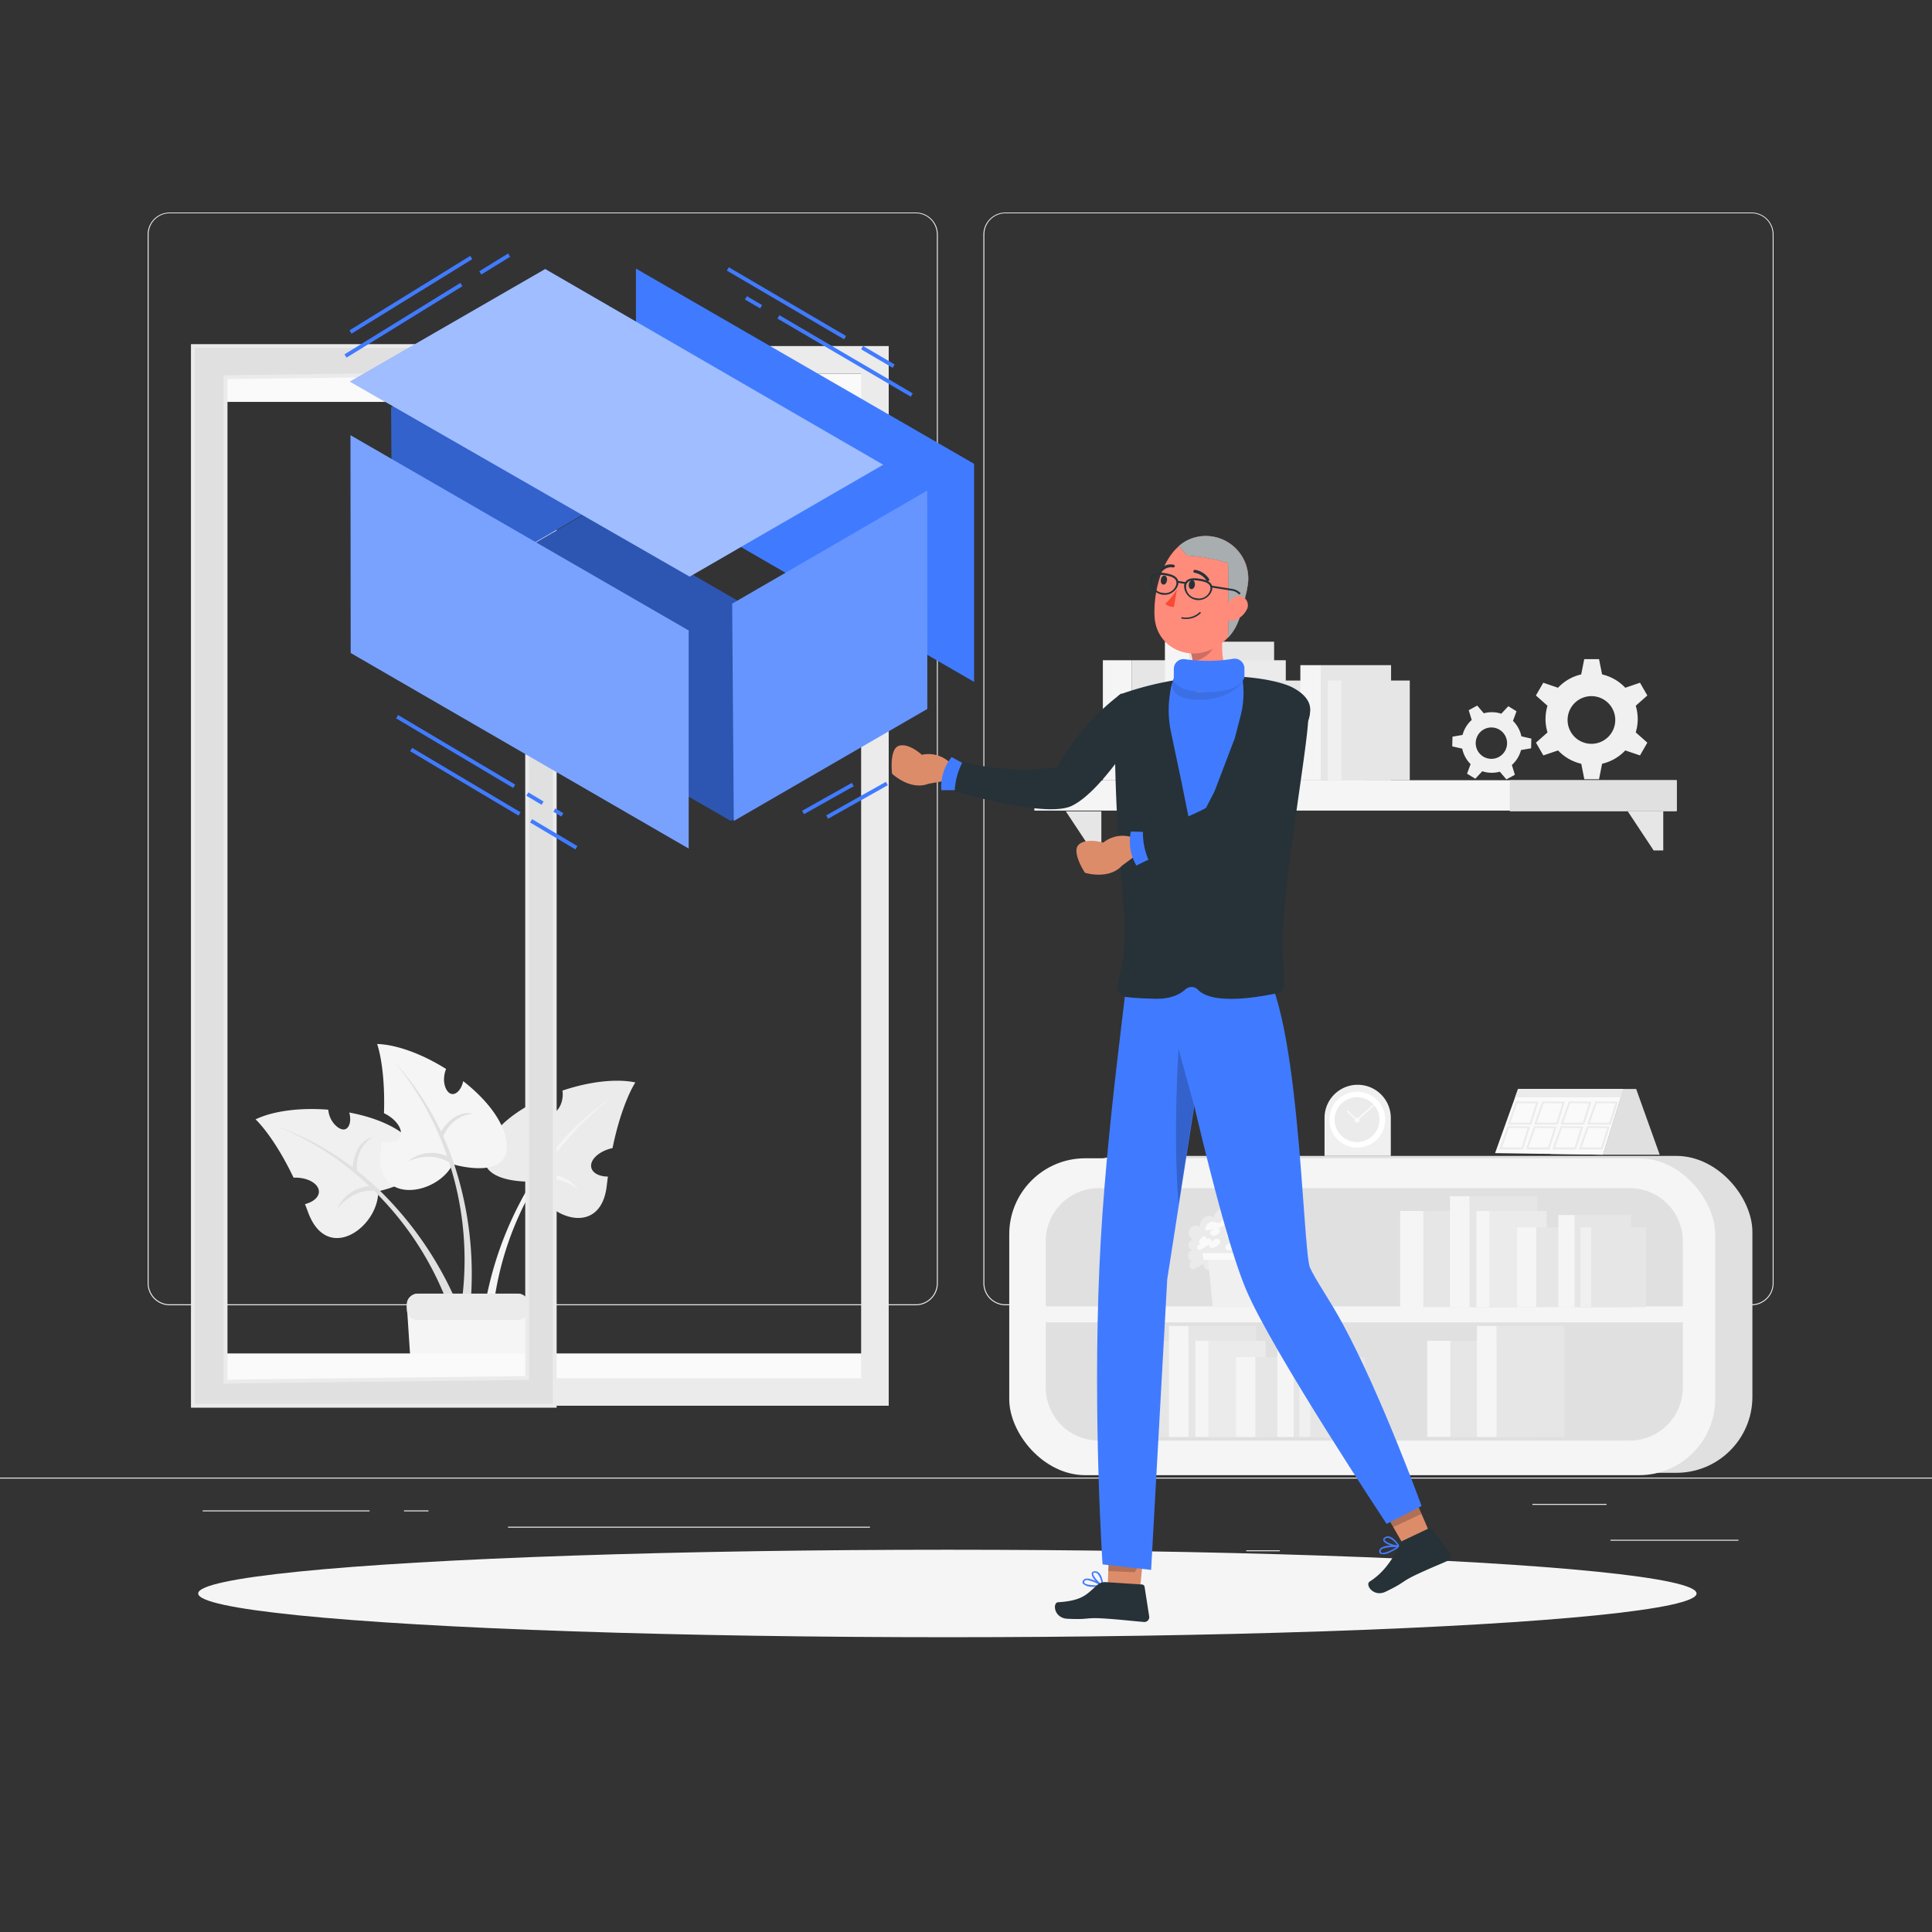 <svg xmlns="http://www.w3.org/2000/svg" viewBox="0 0 500 500"><rect x="0" y="0" width="500" height="500" fill="#333333" stroke="none"/><g id="freepik--background-complete--inject-3"><rect x="416.78" y="398.49" width="33.12" height="0.25" style="fill:#ebebeb"></rect><rect x="322.53" y="401.21" width="8.69" height="0.25" style="fill:#ebebeb"></rect><rect x="396.59" y="389.21" width="19.19" height="0.25" style="fill:#ebebeb"></rect><rect x="52.46" y="390.89" width="43.19" height="0.25" style="fill:#ebebeb"></rect><rect x="104.56" y="390.89" width="6.33" height="0.25" style="fill:#ebebeb"></rect><rect x="131.47" y="395.11" width="93.68" height="0.25" style="fill:#ebebeb"></rect><path d="M237,337.8H43.92a5.71,5.71,0,0,1-5.71-5.71V60.66A5.71,5.71,0,0,1,43.92,55H237a5.71,5.71,0,0,1,5.71,5.71V332.09A5.71,5.71,0,0,1,237,337.8ZM43.92,55.2a5.47,5.47,0,0,0-5.46,5.46V332.09a5.47,5.47,0,0,0,5.46,5.46H237a5.47,5.47,0,0,0,5.46-5.46V60.66A5.47,5.47,0,0,0,237,55.2Z" style="fill:#ebebeb"></path><path d="M453.31,337.8H260.21a5.72,5.72,0,0,1-5.71-5.71V60.66A5.72,5.72,0,0,1,260.21,55h193.1A5.71,5.71,0,0,1,459,60.66V332.09A5.71,5.71,0,0,1,453.31,337.8ZM260.21,55.2a5.47,5.47,0,0,0-5.46,5.46V332.09a5.47,5.47,0,0,0,5.46,5.46h193.1a5.47,5.47,0,0,0,5.46-5.46V60.66a5.47,5.47,0,0,0-5.46-5.46Z" style="fill:#ebebeb"></path><rect y="382.4" width="500" height="0.25" style="fill:#ebebeb"></rect><path d="M107.05,296c-3.29-4.06-9.67-6.78-16.66-8.08.55,2,.13,3.85-1,4.3s-3.09-.91-4-3.17a6.87,6.87,0,0,1-.44-1.86c-7-.57-14.1.24-18.81,2.5,0,0,4.61,4.16,9.83,15.08h.48c3.38,0,6.1,1.67,6.08,3.65,0,1.44-1.49,2.67-3.6,3.21.28.7.55,1.41.82,2.15,5,13.46,18.25,3.73,18.13-5.48C97.88,308.28,114.44,305.1,107.05,296Z" style="fill:#f0f0f0"></path><path d="M71.79,291.51l-.37-.14Z" style="fill:#e0e0e0"></path><path d="M118.49,337.9c-.29-.72-.73-1.79-1.35-3.13a91.15,91.15,0,0,0-18.79-26.59h0c-1.85-1.78-3.83-3.53-6-5.22-.12-1.67,0-6.13,4.12-8.69,0,0-4.55.68-5.2,7.85a72.6,72.6,0,0,0-19.5-10.61A76.29,76.29,0,0,1,95.61,307a9.74,9.74,0,0,0-8.35,5.9c.2-.28,3.69-5.05,9.53-4.77q.52.51,1,1.05a81.14,81.14,0,0,1,17,25.55c.54,1.27,1.06,2.59,1.55,3.93a1.13,1.13,0,0,0,2.19-.38A1.25,1.25,0,0,0,118.49,337.9Z" style="fill:#e0e0e0"></path><path d="M126.21,296.08c2.22-4.74,7.75-8.9,14.23-11.85-.05,2.07.79,3.77,2.05,3.92s2.78-1.63,3.08-4a7.12,7.12,0,0,0,0-1.91c6.71-2.26,13.75-3.17,18.86-2.11,0,0-3.47,5.14-5.91,17l-.47.11c-3.27.85-5.52,3.09-5,5,.36,1.4,2.09,2.24,4.27,2.26-.09.74-.19,1.5-.28,2.28-1.58,14.26-16.8,8-18.91-1C138.07,305.8,121.23,306.7,126.21,296.08Z" style="fill:#ebebeb"></path><path d="M159.36,283.25l.33-.23Z" style="fill:#f5f5f5"></path><path d="M140.71,302.93a77.13,77.13,0,0,1,18-19.2A72.09,72.09,0,0,0,143,298.24a12,12,0,0,0-2.27-4.09l-.06-.07a5.94,5.94,0,0,0-4.6-2.21,8.4,8.4,0,0,1,4.6,3.58.21.21,0,0,1,.06.1,10.9,10.9,0,0,1,1.43,3.76c-.49.64-1,1.27-1.43,1.91l-.06.08c-1.08,1.5-2.1,3-3,4.51q-1.81,2.9-3.28,5.76a.19.19,0,0,0-.05.1,91.19,91.19,0,0,0-8.24,23.1c-.45,2.11-.71,3.75-.85,4.75a1.12,1.12,0,0,0,1,1.26h.14a1.12,1.12,0,0,0,1.11-1c.19-1.71.42-3.38.7-5a80.81,80.81,0,0,1,6.15-20.25l.05-.12a78.88,78.88,0,0,1,4-7.68h0l.76-1.28a11.71,11.71,0,0,1,1.55-.34h.06a12.15,12.15,0,0,1,8.8,2.69,9.68,9.68,0,0,0-8.8-3.84h-.06a6.25,6.25,0,0,0-.67.11c.22-.35.45-.69.67-1A.33.33,0,0,0,140.71,302.93Z" style="fill:#f5f5f5"></path><path d="M130.94,294.66c-1.05-5.13-5.45-10.48-11.06-14.86-.43,2-1.65,3.47-2.91,3.33s-2.32-2.23-2-4.63a6.87,6.87,0,0,1,.48-1.85c-6-3.77-12.63-6.3-17.85-6.47,0,0,2.17,5.82,1.77,17.92.14.07.29.13.43.21,3,1.59,4.65,4.29,3.71,6-.68,1.28-2.55,1.68-4.68,1.19-.08.75-.16,1.51-.26,2.29-1.8,14.24,14.46,11.73,18.61,3.5C117.13,301.33,133.3,306.15,130.94,294.66Z" style="fill:#f5f5f5"></path><path d="M101.72,274.41l-.27-.29Z" style="fill:#e0e0e0"></path><path d="M114.7,294.06c.67-1.53,2.84-5.43,7.66-5.8,0,0-4.34-1.49-8.23,4.56a72.23,72.23,0,0,0-12.06-18,77.21,77.21,0,0,1,13.62,24.38,9.93,9.93,0,0,0-7-.37,9.77,9.77,0,0,0-3.13,1.74,13,13,0,0,1,3.31-1,10.76,10.76,0,0,1,7.35,1.2l.45,1.41a81.72,81.72,0,0,1,3.09,32.63c-.07.69-.15,1.38-.24,2.08a1.15,1.15,0,0,0,1,1.28h.14a1.11,1.11,0,0,0,1.11-1c.06-.58.13-1.36.18-2.35a90.7,90.7,0,0,0-4.35-33.32A77.5,77.5,0,0,0,114.7,294.06Z" style="fill:#e0e0e0"></path><path d="M136.87,337.9l0,.29h0l-.08,1.22h0l-1.6,24.37H106.93l0-.47-.33-5.09,0-.47-.4-6.07-.81-12.27h0l-.08-1.22h0l0-.29a3.24,3.24,0,0,1,.1-.89v0l0-.09c0-.11.07-.2.11-.31a1.82,1.82,0,0,1,.16-.31l0-.08a1,1,0,0,1,.12-.16,1.05,1.05,0,0,1,.07-.11l.16-.19a2.24,2.24,0,0,1,.36-.33l.16-.13a2.88,2.88,0,0,1,1.33-.48l.31,0h25.77l.3,0h.13a2.88,2.88,0,0,1,1.72.92,1.46,1.46,0,0,1,.16.19.41.41,0,0,1,.07.11,1,1,0,0,1,.12.16l0,.08.15.31c0,.11.08.2.11.31l0,.09v0A2.9,2.9,0,0,1,136.87,337.9Z" style="fill:#f5f5f5"></path><path d="M136.77,337a2.92,2.92,0,0,0-2.83-2.21H108.17a2.94,2.94,0,0,0-2.84,2.21l-.08,1.22.08,1.22a2.94,2.94,0,0,0,2.84,2.21h25.77a2.92,2.92,0,0,0,2.83-2.21l.08-1.22Z" style="fill:#ebebeb"></path><rect x="139.27" y="96.7" width="86.38" height="7.31" style="fill:#fafafa"></rect><rect x="143.27" y="350.27" width="86.38" height="7.31" style="fill:#fafafa"></rect><path d="M136.42,104V278.55a47.93,47.93,0,0,1,5.6-3.18l1.23-.58V275c0,.15,0,.31,0,.46s0,.29,0,.43a.22.22,0,0,0,0,.08c0,.14,0,.28.07.41s.06.28.1.42V104Zm-.06-14.45V363.8H230V89.56Zm86.5,7.14v260H143.49V96.7ZM136.42,104V278.55a47.93,47.93,0,0,1,5.6-3.18l1.23-.58V275c0,.15,0,.31,0,.46s0,.29,0,.43a.22.22,0,0,0,0,.08c0,.14,0,.28.07.41s.06.28.1.42V104Z" style="fill:#ebebeb"></path><rect x="53.61" y="96.7" width="86.38" height="7.31" style="fill:#fafafa"></rect><rect x="50.61" y="350.27" width="86.38" height="7.31" style="fill:#fafafa"></rect><path d="M49.92,89.56V363.8h93.64V89.56Zm8.45,268.06v-260l78-1h.06v260h-.06l-30.18.37h-.85l-43.67.53Z" style="fill:#e0e0e0;stroke:#ebebeb;stroke-miterlimit:10"></path><rect x="292.89" y="170.87" width="29.19" height="31.07" style="fill:#e6e6e6"></rect><rect x="285.42" y="170.87" width="7.48" height="31.07" style="fill:#f5f5f5"></rect><rect x="307.81" y="166.07" width="21.93" height="35.86" style="fill:#e6e6e6"></rect><rect x="301.48" y="166.07" width="6.34" height="35.86" style="fill:#f5f5f5"></rect><rect x="314.27" y="170.87" width="18.49" height="31.07" style="fill:#ebebeb"></rect><rect x="310.05" y="170.87" width="4.22" height="31.07" style="fill:#f5f5f5"></rect><rect x="329.4" y="176.12" width="24.25" height="25.81" style="fill:#e6e6e6"></rect><rect x="323.19" y="176.12" width="6.21" height="25.81" style="fill:#f5f5f5"></rect><rect x="341.79" y="172.14" width="18.22" height="29.8" style="fill:#e6e6e6"></rect><rect x="336.53" y="172.14" width="5.27" height="29.8" style="fill:#f5f5f5"></rect><rect x="347.16" y="176.12" width="17.69" height="25.81" style="fill:#e6e6e6"></rect><rect x="343.65" y="176.12" width="3.51" height="25.81" style="fill:#f0f0f0"></rect><rect x="267.69" y="201.92" width="166.24" height="7.86" style="fill:#f5f5f5"></rect><polygon points="430.45 209.97 421.26 209.97 427.96 220.09 430.45 220.09 430.45 209.97" style="fill:#e6e6e6"></polygon><polygon points="285.03 209.97 275.83 209.97 282.53 220.09 285.03 220.09 285.03 209.97" style="fill:#e6e6e6"></polygon><path d="M400.51,189.54l-3,2.66,1.91,3.3,3.81-1.29a11.89,11.89,0,0,0,6,3.45l.79,4h3.81l.79-4a11.93,11.93,0,0,0,6-3.45l3.81,1.29,1.9-3.3-3-2.66a11.89,11.89,0,0,0,0-6.89l3-2.66-1.9-3.3-3.81,1.3a11.86,11.86,0,0,0-6-3.45l-.79-3.95H410l-.79,3.95a11.82,11.82,0,0,0-6,3.45l-3.81-1.3-1.91,3.3,3,2.66a11.89,11.89,0,0,0,0,6.89Zm5.18-3.21a6.17,6.17,0,1,1,6.17,6.17A6.17,6.17,0,0,1,405.69,186.33Z" style="fill:#f0f0f0"></path><path d="M378.51,190.2l-2.61.45-.06,2.51,2.58.59a7.87,7.87,0,0,0,2.17,4l-.92,2.48,2.14,1.31,1.8-1.94a7.81,7.81,0,0,0,4.54.11l1.7,2,2.2-1.2-.78-2.53a8.14,8.14,0,0,0,1.47-1.76,7.94,7.94,0,0,0,.9-2.11l2.61-.45.06-2.51-2.58-.59a7.87,7.87,0,0,0-2.17-4l.91-2.48-2.13-1.31-1.81,1.94a7.78,7.78,0,0,0-4.53-.11l-1.7-2-2.2,1.2.78,2.53a7.86,7.86,0,0,0-2.37,3.87Zm4,0a4.06,4.06,0,1,1,1.34,5.59A4.06,4.06,0,0,1,382.53,190.18Z" style="fill:#f0f0f0"></path><rect x="390.74" y="201.92" width="43.19" height="8.05" style="fill:#e0e0e0"></rect><rect x="270.82" y="299.15" width="182.7" height="82.01" rx="19.67" style="fill:#e0e0e0"></rect><rect x="261.19" y="299.76" width="182.7" height="82.01" rx="19.67" style="fill:#f5f5f5"></rect><path d="M284.38,307.49h137.4a13.74,13.74,0,0,1,13.74,13.74v16.86a0,0,0,0,1,0,0H270.64a0,0,0,0,1,0,0V321.23A13.74,13.74,0,0,1,284.38,307.49Z" style="fill:#e0e0e0"></path><path d="M270.64,342.22H435.51a0,0,0,0,1,0,0v16.86a13.74,13.74,0,0,1-13.74,13.74H284.38a13.74,13.74,0,0,1-13.74-13.74V342.22A0,0,0,0,1,270.64,342.22Z" style="fill:#e0e0e0"></path><rect x="368.36" y="313.41" width="23.37" height="24.87" style="fill:#e6e6e6"></rect><rect x="362.37" y="313.41" width="5.99" height="24.87" style="fill:#f5f5f5"></rect><rect x="380.3" y="309.58" width="17.55" height="28.71" style="fill:#e6e6e6"></rect><rect x="375.23" y="309.58" width="5.07" height="28.71" style="fill:#f5f5f5"></rect><rect x="385.47" y="313.41" width="14.8" height="24.87" style="fill:#ebebeb"></rect><rect x="382.09" y="313.41" width="3.38" height="24.87" style="fill:#f5f5f5"></rect><rect x="397.58" y="317.62" width="19.41" height="20.67" style="fill:#e6e6e6"></rect><rect x="392.61" y="317.62" width="4.97" height="20.67" style="fill:#f5f5f5"></rect><rect x="407.5" y="314.43" width="14.58" height="23.85" style="fill:#e6e6e6"></rect><rect x="403.29" y="314.43" width="4.22" height="23.85" style="fill:#f5f5f5"></rect><rect x="411.8" y="317.62" width="14.17" height="20.67" style="fill:#e6e6e6"></rect><rect x="408.99" y="317.62" width="2.81" height="20.67" style="fill:#f0f0f0"></rect><rect x="295.64" y="347" width="23.37" height="24.87" style="fill:#e6e6e6"></rect><rect x="289.65" y="347" width="5.99" height="24.87" style="fill:#f5f5f5"></rect><rect x="307.58" y="343.17" width="17.55" height="28.71" style="fill:#e6e6e6"></rect><rect x="302.51" y="343.17" width="5.07" height="28.71" style="fill:#f5f5f5"></rect><rect x="375.36" y="347" width="23.37" height="24.87" style="fill:#e6e6e6"></rect><rect x="369.37" y="347" width="5.99" height="24.87" style="fill:#f5f5f5"></rect><rect x="387.3" y="343.17" width="17.55" height="28.71" style="fill:#e6e6e6"></rect><rect x="382.23" y="343.17" width="5.07" height="28.71" style="fill:#f5f5f5"></rect><rect x="312.75" y="347" width="14.8" height="24.87" style="fill:#ebebeb"></rect><rect x="309.37" y="347" width="3.38" height="24.87" style="fill:#f5f5f5"></rect><rect x="324.87" y="351.21" width="19.41" height="20.67" style="fill:#e6e6e6"></rect><rect x="319.9" y="351.21" width="4.97" height="20.67" style="fill:#f5f5f5"></rect><rect x="334.78" y="348.03" width="14.58" height="23.85" style="fill:#e6e6e6"></rect><rect x="330.58" y="348.03" width="4.22" height="23.85" style="fill:#f5f5f5"></rect><rect x="339.08" y="351.21" width="14.17" height="20.67" style="fill:#e6e6e6"></rect><rect x="336.27" y="351.21" width="2.81" height="20.67" style="fill:#f0f0f0"></rect><path d="M318.82,314.17a2.51,2.51,0,0,0-2.67-1.33,2.65,2.65,0,0,0-2,2.3,2.23,2.23,0,0,0-2.53-.06,2.51,2.51,0,0,0-1,2.45,1.86,1.86,0,0,0-2.71.55,2.08,2.08,0,0,0,.83,2.77,1.34,1.34,0,0,0,.06,2.67,1.46,1.46,0,0,0-1.33,1.27,1.52,1.52,0,0,0,1,1.58,1.21,1.21,0,0,0-.29,1.88,1.09,1.09,0,0,0,1.72-.55.36.36,0,0,0,.57.09.4.4,0,0,0-.11-.6.67.67,0,0,0,1.15-.29,1.64,1.64,0,0,0,2.22,1.76,1,1,0,0,0,.66,1.35,2.3,2.3,0,0,0,1.62-.31,3.54,3.54,0,0,1,1.58-.53,4.79,4.79,0,0,1,1.41.39,4.25,4.25,0,0,0,4.31-1.14,1.83,1.83,0,0,0,3.07-.47,1.39,1.39,0,0,0,1.21,1.1,1.36,1.36,0,0,0,1.31-.95c0,.27,0,.53,0,.79a13.38,13.38,0,0,1,3.26-3.63,1.73,1.73,0,0,0-1.19-1.84,3.23,3.23,0,0,0,.07-6.13,1.53,1.53,0,0,0-1.47.2.93.93,0,0,0,0,1.4,3,3,0,0,0-1.27-3.34,2.63,2.63,0,0,0-3.33.72,1.68,1.68,0,0,0,0-1.85,1.47,1.47,0,0,0-1.66-.56,1.67,1.67,0,0,0-1.81-1.36,1.73,1.73,0,0,0-1.35,1.85.85.85,0,0,0-1.53-.29C318.23,313.94,318.82,314.17,318.82,314.17Z" style="fill:#ebebeb"></path><path d="M319.12,322.15a1.53,1.53,0,0,0-1.15-.27,1.05,1.05,0,0,0-.83.78.82.82,0,0,0,.55.94c.48.11,1-.28,1.44-.21a3.65,3.65,0,0,1,.5.15,2.45,2.45,0,0,0,2-.7,2.27,2.27,0,0,0,.55-.52.72.72,0,0,0,.06-.72.93.93,0,0,0-.95-.31,3.73,3.73,0,0,0-1.94.81l.05-.34Z" style="fill:#fafafa"></path><path d="M329.25,321.55a2.1,2.1,0,0,0-.61-.32.63.63,0,0,0-.63.18.64.64,0,0,0,.17.84,1.85,1.85,0,0,0,.89.3c.32.05.73.06.89-.22a.58.58,0,0,0-.15-.65,1.85,1.85,0,0,0-.63-.31Z" style="fill:#fafafa"></path><path d="M313.24,316.28a2.24,2.24,0,0,0-1.29,1.55.53.53,0,0,0,.14.58.58.58,0,0,0,.43,0l1.86-.44a2.6,2.6,0,0,0-.84.44.9.9,0,0,0-.31.85.86.86,0,0,0,.86.58,1.86,1.86,0,0,0,1-.41,1.28,1.28,0,0,0,.64-.95c0-.4-.49-.76-.8-.51a6.54,6.54,0,0,0,2-.91,1.76,1.76,0,0,0,.58-.54.75.75,0,0,0,.06-.75c-.63-1.15-1.44.54-1.83.69C315,316.75,314.18,315.89,313.24,316.28Z" style="fill:#fafafa"></path><path d="M310.36,321.2a.6.6,0,0,0,.16.64.39.39,0,0,0,.59-.12,2.1,2.1,0,0,0-1.11.63c-.26.35-.2,1,.22,1.09a1,1,0,0,0,.77-.17A14.33,14.33,0,0,0,312.9,322c-.18.42.26.9.72.94a2.22,2.22,0,0,0,1.29-.45c.49-.29,1-.74.92-1.29a1,1,0,0,0-1.21-.56,2.79,2.79,0,0,0-1.16.89c.26-.38-.11-.94-.56-1a1.37,1.37,0,0,0-1.16.53c.51-.28.63-1-.06-1.1C311.23,319.91,310.47,320.83,310.36,321.2Z" style="fill:#fafafa"></path><path d="M324.51,319.55a.77.77,0,0,0-1,.51.78.78,0,0,0,.61.92,1.22,1.22,0,0,0-.79.41.62.62,0,0,0-.16.46.56.56,0,0,0,.55.43,1.71,1.71,0,0,0,.72-.21,1.47,1.47,0,0,0-.71.21.46.46,0,0,0-.1.65.59.59,0,0,0,.59.07,3.07,3.07,0,0,0,1.22-.68,1.16,1.16,0,0,0,1,.42.7.7,0,0,0,.58-.83.74.74,0,0,0-.63-.45,1.88,1.88,0,0,0-.81.12,1.53,1.53,0,0,0,.65-.71c.1-.31-.11-.73-.44-.71s-.55.53-.84.71C324.63,320.54,325.3,319.84,324.51,319.55Z" style="fill:#fafafa"></path><path d="M317.9,318a1.5,1.5,0,0,0-.53,1.34,1.54,1.54,0,0,0,.8,1.37,1.26,1.26,0,0,0,1.63-1,1.79,1.79,0,0,0-1-1.79A1,1,0,0,0,317.9,318Z" style="fill:#fafafa"></path><path d="M322.59,317.42l.17.15a.84.84,0,1,0-1.23,1.13.88.88,0,0,0,1.23-.09,1.24,1.24,0,0,0,1.46-.27A1,1,0,0,0,324,317a.77.77,0,0,0-1.12.66l-.2-.22Z" style="fill:#fafafa"></path><path d="M327.75,318.25a2.68,2.68,0,0,0-.79,1.13.91.91,0,0,0,.53,1.13c.44.12.87-.25,1.12-.64a1.37,1.37,0,0,0,.28-1.17c-.13-.4-.7-.63-1-.33Z" style="fill:#fafafa"></path><path d="M320.31,315.54a.77.77,0,0,0-1.06-.29.91.91,0,0,0-.32,1.09,1.14,1.14,0,0,0,.95.69c.51.06,1.11-.35,1-.85a1.1,1.1,0,0,0,1,.37,2.64,2.64,0,0,0,1-.38c.43-.25.88-.63.84-1.12a.87.87,0,0,0-.81-.72,1.45,1.45,0,0,0-1.07.4c-.23.2-.43.44-.68.62a.87.87,0,0,1-.87.12Z" style="fill:#fafafa"></path><polygon points="326.67 338.28 313.86 338.28 312.61 325.38 327.92 325.38 326.67 338.28" style="fill:#f0f0f0"></polygon><polygon points="328.91 326.04 311.49 326.04 311.18 324.32 329.23 324.32 328.91 326.04" style="fill:#fafafa"></polygon><polygon points="429.53 298.84 414.83 298.84 419.44 284 420.11 281.83 423.44 281.83 429.53 298.84" style="fill:#e0e0e0"></polygon><polygon points="420.11 281.83 419.44 284 414.83 298.84 401.24 298.64 396.87 284 396.2 281.83 420.11 281.83" style="fill:#e0e0e0"></polygon><polygon points="420.11 281.83 419.44 284 414.83 298.84 386.92 298.43 392.87 281.83 420.11 281.83" style="fill:#fafafa"></polygon><polygon points="420.11 281.83 419.44 284 392.1 284 392.87 281.83 420.11 281.83" style="fill:#ebebeb"></polygon><path d="M396.3,291.05h-6.13l2.14-6,5.86.07Zm-5.42-.5h5.05l1.56-5-4.83-.05Z" style="fill:#ebebeb"></path><path d="M403.15,291.05H397l2.13-6,5.87.07Zm-5.42-.5h5.06l1.56-5-4.83-.05Z" style="fill:#ebebeb"></path><path d="M410,291.05h-6.13l2.14-6,5.86.07Zm-5.42-.5h5.05l1.56-5-4.83-.05Z" style="fill:#ebebeb"></path><path d="M416.87,291.05h-6.13l2.14-6,5.86.07Zm-5.42-.5h5.05l1.56-5-4.83-.05Z" style="fill:#ebebeb"></path><path d="M394.16,297.46H388l2.14-6,5.86.07Zm-5.42-.5h5.05l1.56-5-4.83-.06Z" style="fill:#ebebeb"></path><path d="M401,297.46h-6.13l2.14-6,5.86.07Zm-5.43-.5h5.06l1.56-5-4.83-.06Z" style="fill:#ebebeb"></path><path d="M407.87,297.46h-6.13l2.14-6,5.86.07Zm-5.42-.5h5.06l1.55-5-4.83-.06Z" style="fill:#ebebeb"></path><path d="M414.73,297.46H408.6l2.14-6,5.86.07Zm-5.42-.5h5.05l1.56-5-4.83-.06Z" style="fill:#ebebeb"></path><path d="M359.94,299.15H342.79v-9.84a8.57,8.57,0,0,1,8.57-8.57h0a8.58,8.58,0,0,1,8.58,8.57Z" style="fill:#f0f0f0"></path><circle cx="351.26" cy="289.77" r="7.23" style="fill:#fff"></circle><path d="M357,289.77a5.8,5.8,0,1,1-5.8-5.81A5.8,5.8,0,0,1,357,289.77Z" style="fill:#ebebeb"></path><path d="M351.84,289.9a.63.63,0,1,1-.63-.63A.63.63,0,0,1,351.84,289.9Z" style="fill:#fafafa"></path><polygon points="351.14 290.13 348.49 287.63 348.75 287.36 351.15 289.62 355.46 285.81 355.71 286.09 351.14 290.13" style="fill:#fafafa"></polygon></g><g id="freepik--Shadow--inject-3"><ellipse id="freepik--path--inject-3" cx="245.18" cy="412.39" rx="193.89" ry="11.32" style="fill:#f5f5f5"></ellipse></g><g id="freepik--Character--inject-3"><polygon points="296.54 395.93 295.04 411.27 286.67 410.48 287.33 393.75 296.54 395.93" style="fill:#dd8c6a"></polygon><path d="M282.72,410.67a3.62,3.62,0,0,1-2.46-.81.76.76,0,0,1,.08-.87,1,1,0,0,1,.66-.43c1.44-.3,4.29,1.58,4.42,1.67a.19.19,0,0,1,.08.21.23.23,0,0,1-.17.16A15.18,15.18,0,0,1,282.72,410.67Zm-1.25-1.74a1.2,1.2,0,0,0-.38,0,.6.6,0,0,0-.42.25c-.16.24-.12.37-.06.44.35.58,2.49.73,4.08.63A9.55,9.55,0,0,0,281.47,408.93Z" style="fill:#407BFF"></path><path d="M285.3,410.59a.14.14,0,0,1-.09,0c-1-.52-2.9-2.49-2.66-3.43,0-.23.23-.5.78-.52a1.53,1.53,0,0,1,1.1.42c1,1,1.1,3.26,1.11,3.37a.19.19,0,0,1-.1.17A.17.17,0,0,1,285.3,410.59ZM283.44,407h-.11c-.37,0-.4.15-.42.2-.09.57,1.16,2.09,2.17,2.78a4.7,4.7,0,0,0-1-2.67,1.06,1.06,0,0,0-.68-.3Z" style="fill:#407BFF"></path><path d="M286.27,409.46l9.26.6a.74.74,0,0,1,.69.63l1.19,7.64a1.26,1.26,0,0,1-1.29,1.44c-3.33-.27-6.29-.65-10.44-.91-4.91-.31-3.7.36-9.47.07-3.48-.18-3.86-4.17-2.38-4.27,6.8-.41,7.63-2.41,10.39-4.65A3,3,0,0,1,286.27,409.46Z" style="fill:#263238"></path><polygon points="286.96 403.03 293.21 402.73 295.77 403.77 293.62 406.89 286.81 406.59 286.96 403.03" style="opacity:0.2"></polygon><path d="M316.08,241.35l-14,89.71-4.17,75.23-12.57-1.43s-2.55-37.6-.81-77.1c1.57-35.68,7.41-73,8.19-84.86l4.57-8.26,9.25,1.06Z" style="fill:#407BFF"></path><path d="M370.8,398.55l-6.37,3.34s-1.48-2.55-3.86-6.68l-1.72-3,7.61-3.41.1-.05c.07.17.15.34.22.5.39.9.75,1.74,1.1,2.53C369.69,396,370.8,398.55,370.8,398.55Z" style="fill:#dd8c6a"></path><path d="M359.84,401.7a3.59,3.59,0,0,1-2.55.46.75.75,0,0,1-.35-.8,1,1,0,0,1,.38-.69c1.12-1,4.53-.66,4.68-.65a.2.2,0,0,1,.18.15.21.21,0,0,1-.08.22A14.93,14.93,0,0,1,359.84,401.7Zm-1.93-.93a1.38,1.38,0,0,0-.33.2.58.58,0,0,0-.24.43c0,.29.07.37.15.41.59.34,2.55-.55,3.91-1.39A9.14,9.14,0,0,0,357.91,400.77Z" style="fill:#407BFF"></path><path d="M362.07,400.4a.11.11,0,0,1-.08,0c-1.11,0-3.74-.8-4-1.75-.08-.22,0-.54.44-.83a1.48,1.48,0,0,1,1.16-.16c1.36.36,2.53,2.35,2.59,2.44a.18.18,0,0,1,0,.2A.19.19,0,0,1,362.07,400.4Zm-3.34-2.26-.11,0c-.31.18-.27.32-.26.38.19.54,2,1.29,3.24,1.41a4.77,4.77,0,0,0-2.13-1.89,1.05,1.05,0,0,0-.74.06Z" style="fill:#407BFF"></path><path d="M362.93,398.79l6.68-3.17a.76.76,0,0,1,.91.22l4.7,6.16a1.25,1.25,0,0,1-.22,1.75l-.23.14c-3.06,1.35-4.08,1.7-7.87,3.46-4.46,2.07-3.08,2.08-8.3,4.58-3.15,1.51-5.39-1.82-4.13-2.62C360.25,405.69,362.26,399.07,362.93,398.79Z" style="fill:#263238"></path><path d="M367.88,391.8l-7.31,3.41-1.72-3,7.61-3.41.32.45C367.17,390.17,367.53,391,367.88,391.8Z" style="opacity:0.2"></path><path d="M302.9,258.58s12,57.34,19.62,75.25c6.73,15.9,36.33,60.55,36.33,60.55l9.06-4.63s-10.4-28.59-20.3-46.92c-3.45-6.4-7-11.3-8.58-14.75-2-4.56-2.69-72.31-14.13-79.69Z" style="fill:#407BFF"></path><path d="M309,286l-4,25.71c-1.48-18.36,0-40.32,0-40.32Z" style="opacity:0.2"></path><path d="M290.8,246.38a53.23,53.23,0,0,0,.17-9.66c-2.9-30.62-2.51-49.57-2.3-55a2.37,2.37,0,0,1,1.57-2.14c21.12-7.44,39.65-4.2,44.46-1.56,6.42,3.53,3.92,7.4,3.85,8.5-.51,9.09-6.65,43.08-6.61,57.82,0,2.16.3,7.37.47,10.24a2.37,2.37,0,0,1-1.86,2.46c-4.75,1-16.66,3.14-20.53-.91a2.32,2.32,0,0,0-3.23-.08c-1.43,1.3-3.83,2.52-7.76,2.43-3.72-.08-6.19-.28-7.76-.47a2.37,2.37,0,0,1-2-2.84C289.81,252.54,290.64,248.3,290.8,246.38Z" style="fill:#263238"></path><path d="M316.89,160.66c-.75,4.75-1.43,11.72,2,14.76,0,0,0,4.83-13.21,10.52-5.07-6.75-1.55-10-1.55-10,5.25-1.45,5-3.59,4-7.24Z" style="fill:#ff8b7b"></path><path d="M313.33,163.9l-5.17,4.8a14.39,14.39,0,0,1,.55,2.59c2-.36,5.13-2.19,5.49-4.4A6.44,6.44,0,0,0,313.33,163.9Z" style="opacity:0.2;isolation:isolate"></path><path d="M322.79,152.32c-1.85,7.84-2.47,11.18-7.17,14.54-7.06,5.08-16.28,1.08-16.81-7.14-.46-7.4,2.66-19,10.95-20.76a11,11,0,0,1,13,13.36Z" style="fill:#ff8b7b"></path><path d="M309.24,151.46c-.11.64-.55,1.11-1,1s-.68-.66-.57-1.3.55-1.11,1-1S309.31,150.84,309.24,151.46Z" style="fill:#263238"></path><path d="M302,150.28c-.12.66-.55,1.11-1,1s-.68-.66-.57-1.3.55-1.11,1-1S302.13,149.64,302,150.28Z" style="fill:#263238"></path><path d="M304.59,152.53a17.4,17.4,0,0,1-3,3.71,2.85,2.85,0,0,0,2.23.83Z" style="fill:#f84a35"></path><path d="M306.87,160.19a5.12,5.12,0,0,1-1-.09.2.2,0,0,1-.17-.21h0a.2.2,0,0,1,.23-.15,5.18,5.18,0,0,0,4.5-1.28.19.19,0,0,1,.28.26A5.31,5.31,0,0,1,306.87,160.19Z" style="fill:#263238"></path><path d="M312.64,150.44a.37.37,0,0,1-.4-.2,4.54,4.54,0,0,0-3.06-2,.39.39,0,0,1-.33-.44.38.38,0,0,1,.43-.32h0a5.25,5.25,0,0,1,3.64,2.38.38.38,0,0,1-.17.51h0A.27.27,0,0,1,312.64,150.44Z" style="fill:#263238"></path><path d="M300.73,147.8a.41.41,0,0,1-.38-.11.39.39,0,0,1,0-.55,3.78,3.78,0,0,1,3.38-1,.37.37,0,0,1,.29.43v0a.37.37,0,0,1-.46.28h0a3,3,0,0,0-2.64.87A.42.42,0,0,1,300.73,147.8Z" style="fill:#263238"></path><path d="M303.78,173.15v3.08s1,3.05,9.28,2.89,9-3.85,9-3.85V173a2.54,2.54,0,0,0-3.05-2.49,40.07,40.07,0,0,1-12.4.08A2.53,2.53,0,0,0,303.78,173.15Z" style="fill:#407BFF"></path><path d="M321.41,174.92l-1.4-.21L312.29,179l-2.4.12-4.66-3.87-1.53.39h0a27.21,27.21,0,0,0-.66,13.76l2.75,13.08,2.88,14.31h.06l.57-1.33,2.11-5,2.91-5.67L319.58,191l1.47-5.69a23.76,23.76,0,0,0,.36-10.41Z" style="fill:#407BFF"></path><path d="M313.06,179.12c-8.32.16-9.28-2.89-9.28-2.89v-.73s-2.45,4.75,4.78,5.51,12-2.71,13-4.78h0C320.77,177.32,318.64,179,313.06,179.12Z" style="opacity:0.1"></path><path d="M322.79,152.33c-1.51,6.43-2.2,9.83-5,12.71.19-1.74.22-16.42,0-19.33a46.15,46.15,0,0,0-10.55-1.93c-.73-.81-1.45-1.63-2.17-2.45a10.18,10.18,0,0,1,4.64-2.37,11,11,0,0,1,13,13.37Z" style="fill:#263238;isolation:isolate"></path><path d="M322.79,152.33c-1.51,6.43-2.2,9.83-5,12.71.19-1.74.22-16.42,0-19.33a46.15,46.15,0,0,0-10.55-1.93c-.73-.81-1.45-1.63-2.17-2.45a10.18,10.18,0,0,1,4.64-2.37,11,11,0,0,1,13,13.37Z" style="fill:#fff;opacity:0.6;isolation:isolate"></path><path d="M322.53,158a5.45,5.45,0,0,1-3.23,2.57c-1.84.5-2.75-1.14-2.24-2.88.48-1.55,2-3.69,3.83-3.46a2.43,2.43,0,0,1,1.64,3.77Z" style="fill:#ff8b7b"></path><path d="M319,152.43l-5.33-.85c-.46-1.36-2.39-1.67-3.2-1.8s-2.89-.45-3.7.86l-1.86-.29c-.36-1.5-2.4-1.83-3.24-2-1-.16-3.64-.58-4,1.69a3.7,3.7,0,0,0,7.27,1.15,2.16,2.16,0,0,0,0-.35l1.59.25a3,3,0,0,0-.08.35,3.7,3.7,0,0,0,7.26,1.16,2.4,2.4,0,0,0,0-.53l5.17.82a3.11,3.11,0,0,1,1.82,1l.38-.34A3.61,3.61,0,0,0,319,152.43Zm-18.13,1a3,3,0,0,1-2.7-3.26c.2-1.24,1.22-1.62,3.42-1.27s3,1,2.85,2.27A3,3,0,0,1,300.82,153.41Zm8.8,1.4a3,3,0,0,1-2.7-3.26c.2-1.24,1.22-1.62,3.42-1.27s3.05,1,2.85,2.27A3,3,0,0,1,309.62,154.81Z" style="fill:#263238"></path><path d="M246.09,197.63a8,8,0,0,0-7.51-2.29s-3.38-3.14-5.94-2.33-1.77,7.22-1.77,7.22,4.63,4.44,9.4,2.61l6-1.07Z" style="fill:#dd8c6a"></path><path d="M249.61,197.74l-3.34-1.81a12.21,12.21,0,0,0-2.65,8.56l4.4,0Z" style="fill:#407BFF"></path><path d="M249.12,197.2a66.58,66.58,0,0,0,24.45,1.37,61.17,61.17,0,0,1,16.68-19.13l3.17,11.33s-8.87,14.45-16.15,17.83c-5.77,2.68-23.19-1.8-30.19-3.78A17.72,17.72,0,0,1,249.12,197.2Z" style="fill:#263238"></path><path d="M293.27,216.78a8,8,0,0,0-7.75,1.29s-4.42-1.33-6.36.54,1.62,7.26,1.62,7.26,6.12,1.92,9.58-1.83l4.87-3.6Z" style="fill:#dd8c6a"></path><path d="M296.47,215.32l-3.8-.13A12.23,12.23,0,0,0,294.1,224l3.95-1.93Z" style="fill:#407BFF"></path><path d="M295.8,215.06a66.57,66.57,0,0,0,22.51-9.62c.5-8.76,5.34-18.22,9.14-24.41a6.24,6.24,0,0,1,9.94-.9h0a6.23,6.23,0,0,1,1.16,6.43c-2.68,6.84-8.67,21.5-12.48,26.23-4,5-21.58,8.67-28.72,10A17.34,17.34,0,0,1,295.8,215.06Z" style="fill:#263238"></path></g><g id="freepik--rectangular-prism--inject-3"><line x1="143.46" y1="209.65" x2="145.54" y2="210.89" style="fill:none;stroke:#407BFF;stroke-miterlimit:10"></line><line x1="136.47" y1="205.5" x2="140.42" y2="207.85" style="fill:none;stroke:#407BFF;stroke-miterlimit:10"></line><line x1="102.77" y1="185.48" x2="133.08" y2="203.49" style="fill:none;stroke:#407BFF;stroke-miterlimit:10"></line><line x1="137.45" y1="212.43" x2="149.18" y2="219.4" style="fill:none;stroke:#407BFF;stroke-miterlimit:10"></line><line x1="106.4" y1="193.98" x2="134.46" y2="210.65" style="fill:none;stroke:#407BFF;stroke-miterlimit:10"></line><line x1="90.71" y1="85.92" x2="121.97" y2="66.64" style="fill:none;stroke:#407BFF;stroke-miterlimit:10"></line><line x1="124.3" y1="70.62" x2="131.77" y2="66.02" style="fill:none;stroke:#407BFF;stroke-miterlimit:10"></line><line x1="89.42" y1="92.13" x2="119.41" y2="73.64" style="fill:none;stroke:#407BFF;stroke-miterlimit:10"></line><line x1="223.11" y1="89.97" x2="231.28" y2="94.76" style="fill:none;stroke:#407BFF;stroke-miterlimit:10"></line><line x1="188.36" y1="69.6" x2="218.71" y2="87.39" style="fill:none;stroke:#407BFF;stroke-miterlimit:10"></line><line x1="201.46" y1="82.01" x2="235.96" y2="102.24" style="fill:none;stroke:#407BFF;stroke-miterlimit:10"></line><line x1="193.04" y1="77.08" x2="196.99" y2="79.39" style="fill:none;stroke:#407BFF;stroke-miterlimit:10"></line><line x1="207.83" y1="210.27" x2="220.7" y2="203.04" style="fill:none;stroke:#407BFF;stroke-miterlimit:10"></line><line x1="214.07" y1="211.45" x2="229.52" y2="202.77" style="fill:none;stroke:#407BFF;stroke-miterlimit:10"></line><polygon points="239.25 183.48 189.16 212.44 101.27 161.97 151.78 132.84 239.25 183.48" style="fill:#407BFF"></polygon><g style="opacity:0.3"><polygon points="239.25 183.48 189.16 212.44 101.27 161.97 151.78 132.84 239.25 183.48"></polygon></g><polygon points="151.69 76.18 151.73 132.67 101.64 161.66 101.22 105.43 151.69 76.18" style="fill:#407BFF"></polygon><polygon points="151.69 76.18 151.73 132.67 101.64 161.66 101.22 105.43 151.69 76.18" style="opacity:0.2"></polygon><polygon points="252.09 176.47 252.09 120.04 164.58 69.51 164.62 125.86 252.09 176.47" style="fill:#407BFF"></polygon><polygon points="228.57 120.27 178.48 149.23 90.59 98.76 141.1 69.63 228.57 120.27" style="fill:#407BFF"></polygon><g style="opacity:0.5"><polygon points="228.57 120.27 178.48 149.23 90.59 98.76 141.1 69.63 228.57 120.27" style="fill:#fff"></polygon></g><polygon points="239.95 126.98 239.99 183.47 189.91 212.46 189.49 156.23 239.95 126.98" style="fill:#407BFF"></polygon><polygon points="239.95 126.98 239.99 183.47 189.91 212.46 189.49 156.23 239.95 126.98" style="fill:#fff;opacity:0.2"></polygon><polygon points="178.23 219.6 178.23 163.17 90.71 112.64 90.76 168.99 178.23 219.6" style="fill:#407BFF"></polygon><g style="opacity:0.3"><polygon points="178.23 219.6 178.23 163.17 90.71 112.64 90.76 168.99 178.23 219.6" style="fill:#fff"></polygon></g></g></svg>